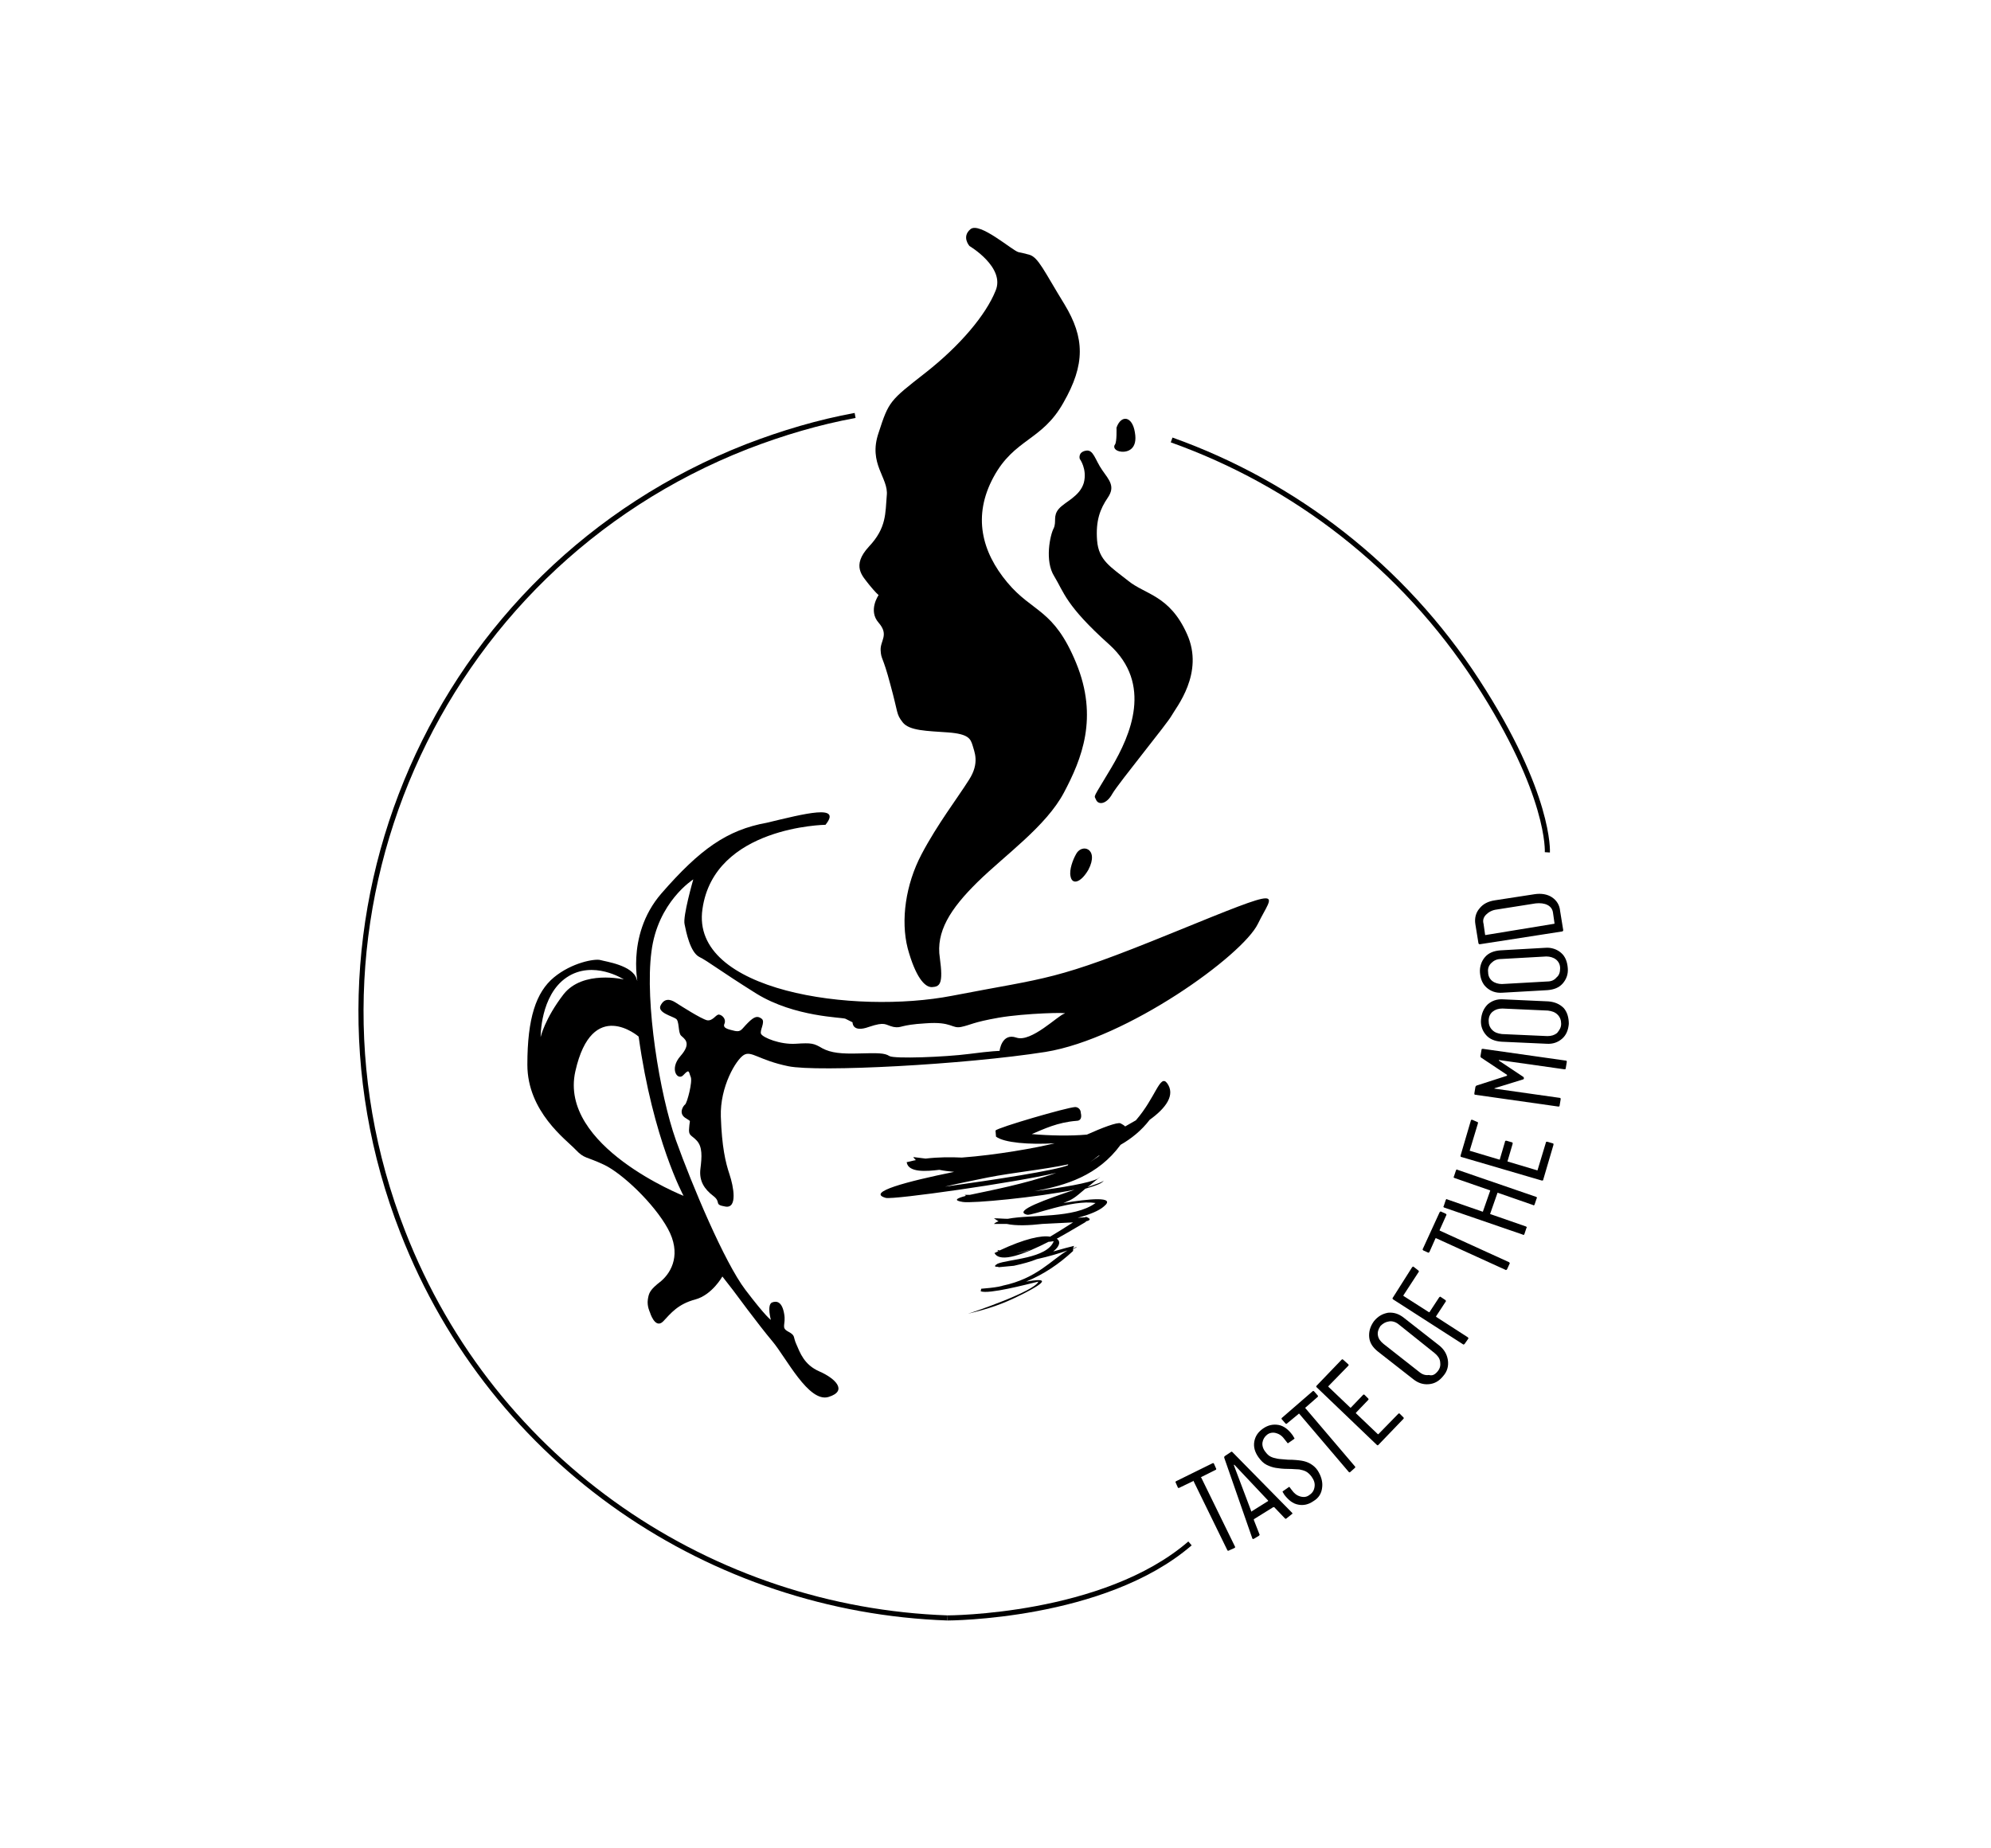 <?xml version="1.0" encoding="utf-8"?>
<!-- Generator: Adobe Illustrator 24.0.1, SVG Export Plug-In . SVG Version: 6.00 Build 0)  -->
<svg version="1.1" id="Layer_1" xmlns="http://www.w3.org/2000/svg" xmlns:xlink="http://www.w3.org/1999/xlink" x="0px" y="0px"
	 viewBox="0 0 390 362" style="enable-background:new 0 0 390 362;" xml:space="preserve">
<style type="text/css">
	.st0{fill-rule:evenodd;clip-rule:evenodd;}
	.st1{fill:none;stroke:#000000;stroke-width:1;stroke-miterlimit:2.613;}
</style>
<path class="st0" d="M189.9,48.2c0,0,7.1,4.2,5.1,8.8c-1.9,4.7-6.9,10.7-13.8,16.1c-6.9,5.4-7.1,5.5-9.1,11.7
	c-2.1,6.1,2,8.8,1.6,12.3c-0.3,3.4,0,6.3-3.5,10c-3.5,3.8-1.2,5.8,0,7.4c1.2,1.5,1.9,2.1,1.9,2.1s-2.1,3,0,5.4s0.3,3.5,0.4,5.4
	c0.1,1.9,0.4,1,1.9,6.7c1.6,5.8,1.1,5.7,2.4,7.4c1.3,1.7,4.8,1.7,8.9,2c4.1,0.3,4.4,1.3,4.8,2.5c0.3,1.2,1.5,3.4-0.7,6.8
	c-2.2,3.5-6.2,8.7-9.3,14.6c-3.1,5.9-4.1,12.9-2.7,18.4c1.5,5.5,3.3,7.7,4.8,7.6c1.5-0.1,2.2-0.6,1.5-5.7c-0.8-5.1,2-9.6,7.4-14.9
	c5.4-5.3,13.4-10.9,16.9-17.5s6.8-14.7,2.4-25.4c-4.4-10.7-8.5-9.8-13.5-15.8s-6.8-13-2.7-20.6s9.5-7.1,13.7-14.6
	c4.3-7.5,4.2-12.7,0.2-19.3c-4-6.5-5.1-9.2-6.9-9.7c-1.9-0.5-0.8-0.2-2.1-0.5c-1.2-0.3-7.6-6-9.4-4.5S189.9,48.2,189.9,48.2"/>
<path class="st0" d="M211.5,89.9c0,0,1.5,2,0.8,4.7c-0.8,2.7-3.7,3.7-4.9,5.1s-0.4,2.5-1,3.8c-0.7,1.3-1.8,6.4,0.1,9.4
	c1.9,3.1,2.2,5.7,10.8,13.4c8.5,7.7,4.2,17.7,0.4,24.1c-3.8,6.4-3.4,5.3-3,6.3s2,1,3.2-1.2c1.3-2.2,10.8-13.8,11.6-15.3
	s6.5-8.3,3-16c-3.4-7.6-8.2-7.7-11.5-10.4c-3.4-2.7-5.8-4-6.1-7.9s0.6-6.2,2.1-8.4c1.5-2.2,0.3-3.4-1.1-5.4c-1.4-2-1.7-4.1-3.2-3.8
	C211.1,88.6,211.5,89.9,211.5,89.9"/>
<path class="st0" d="M229.6,182.8c-23.3,9.5-24,8.6-43.1,12.3c-19.1,3.7-51.3-0.8-48.9-17c2.3-16.2,24.1-16.5,24.1-16.5
	c3.3-4.1-4-2.2-11.5-0.4c-7.8,1.4-13.1,5.2-20.6,13.8c-7.5,8.6-4.1,19.4-4.9,16.8c-0.8-2.7-6.1-3.4-7.1-3.7
	c-1.1-0.3-5.6,0.5-9.1,3.4c-3.5,2.9-5.2,8-5.2,17.1c0,9.2,7.6,14.7,9.4,16.6c1.8,1.9,2,1.3,5.6,3s9.8,7.6,12.5,12.5
	c2.7,4.9,0.8,8.5-1.3,10.3c-2.2,1.7-2.4,2.3-2.6,3.6c-0.2,1.3,0.4,2.5,0.4,2.5s1,3.4,2.6,1.8c1.5-1.6,2.9-3.4,6.3-4.3
	c3.3-0.9,5.3-4.5,5.3-4.5l2.1,2.7c0,0,5,6.8,7.7,10s7.1,12.1,11,10.9c3.9-1.2,1.2-3.7-1.8-5s-3.8-3.7-4.5-5.3
	c-0.7-1.5-0.1-1.7-1.6-2.5s-0.4-1.3-0.8-3.5c-0.4-2.3-1.4-2.6-2.4-2.2c-1,0.5-0.2,3.4-0.2,3.4s-0.9-0.5-5-5.9
	c-4.1-5.4-10.4-20.4-13.6-29.3c-3.2-9-6.1-27-4.8-36.9c1.2-9.8,8.2-14.2,8.2-14.2s-2.1,7.3-1.7,8.8c0.3,1.5,1.1,5.5,2.9,6.4
	c1.8,0.9,3.7,2.5,11.2,7.2c7.5,4.6,16.8,4.6,17.4,4.9c0.6,0.3,1.4,0.7,1.4,0.7s-0.1,2.1,3.2,0.9c3.3-1.1,3.1-0.4,4.8,0
	c1.7,0.3,1.1-0.4,6.3-0.7c5.2-0.4,5.1,1.1,7,0.7c1.9-0.4,2.2-0.9,7.3-1.8c5.2-0.9,14.1-1.1,12.9-0.8c-1.2,0.3-6.5,5.7-9.4,4.7
	c-2.9-1-3.3,2.6-3.3,2.6s-1.4,0-6,0.6c-4.6,0.6-14.7,1-15.6,0.4c-0.9-0.6-2.3-0.6-5.9-0.5c-3.5,0.1-5.5-0.1-7.2-1
	c-1.7-1-2.1-1.1-5.2-0.9c-3.1,0.2-6.4-1.2-6.8-1.9c-0.4-0.6,0.9-2.4,0.1-3c-0.8-0.6-1.4-0.5-2.7,0.8c-1.3,1.3-1.3,1.8-2.5,1.6
	c-1.2-0.3-2.5-0.5-2.1-1.4c0.4-0.9-0.4-1.7-1-1.8c-0.6-0.2-1.2,1.3-2.4,1.1c-1.2-0.3-5.1-2.8-6.2-3.5c-1.1-0.7-2.2-0.8-2.9,0.6
	c-0.7,1.4,2.3,2.1,3,2.6c0.7,0.4,0.4,2.7,1,3.3c0.6,0.6,2.2,1.4-0.1,4s-0.5,5,0.6,3.7c1.2-1.3,1-0.5,1.4,0.4
	c0.4,0.9-0.7,5.1-1.1,5.4c-0.4,0.3-1.3,1.7,0,2.6c1.3,0.9,0.9,0.2,0.8,1.9c-0.2,1.7,0.4,1.4,1.5,2.6c1.1,1.2,1,3.1,0.7,5.5
	c-0.3,2.4,0.8,4,2.5,5.3c1.7,1.3,0,1.7,2.4,2.1c2.4,0.4,1.6-3.9,0.8-6.3c-0.8-2.4-1.5-5.4-1.7-11.3c-0.2-5.9,3-11.2,4.5-12.1
	c1.5-0.9,2.9,1,8.7,2.2c5.8,1.2,34.5-0.3,50.4-2.8c16-2.6,38.6-18.9,41.6-25.1S252.9,173.3,229.6,182.8z M110.4,194.8
	c-3.7,4.8-4.5,8.4-4.5,8.4s-0.1-8.2,5.1-11.7s11.2,0.4,11.2,0.4S114.2,190,110.4,194.8z M133.9,234.3c0,0-24.5-9.7-21.2-24.4
	c3.3-14.7,12.4-6.8,12.4-6.8C127.9,223.3,133.9,234.3,133.9,234.3z"/>
<path class="st1" d="M229.5,86.2c24.1,8.6,45.3,24.9,59.8,47.2s13.8,33.6,13.8,33.6 M185.6,317c-46-1.6-88.9-29.9-106.7-75.6
	c-23.9-61.1,6.3-130,67.4-153.9c7-2.7,14.1-4.8,21.2-6.1"/>
<path class="st0" d="M202,244.8c-1,0.3-2.1,0.6-3,0.8C200,245.4,201,245.2,202,244.8 M195.8,248.8L195.8,248.8L195.8,248.8
	L195.8,248.8L195.8,248.8z M215,231.4L215,231.4L215,231.4L215,231.4L215,231.4z M215,231.2v0.1C215,231.3,215,231.3,215,231.2
	L215,231.2z M209.4,228.1c-5.2,1.1-10.8,1.6-15.9,2.6c-2.8,0.6-5.6,1.1-8.4,1.8c9.4-1.3,21.8-3.2,24.1-4.2
	C209.2,228.2,209.2,228.1,209.4,228.1z M215.5,226.3c-0.1,0.1-0.3,0.1-0.4,0.2c-0.5,0.4-1,0.8-1.6,1.2
	C214.2,227.2,214.9,226.8,215.5,226.3z M210.9,219.6c-3.8,0.3-6.4,1.6-8.8,2.6c3.4,0.3,7.5,0.4,10.8,0.1c2.9-1.3,6-2.5,6.6-2.2
	c0.4,0.2,0.7,0.4,0.9,0.6c0.7-0.4,1.4-0.8,2.1-1.2c3.9-4.5,4.7-9.1,6.1-7.3c1.7,2.3-0.2,4.9-3.4,7.2c-1.6,2.1-3.6,3.7-5.7,4.9
	c-4.4,6-10.7,8-17,9.1c5.5-0.7,10.9-1.6,12.6-2.5c0.1-0.1,0.2-0.2,0.4-0.3L215,231v-0.1c0,0,0,0,0,0.1c-0.8,0.6-1.4,1.2-2,1.6
	c1.7-0.6,3-1,3.2-1.3c-0.2,0.5-1.5,1-3.6,1.6c-2.2,1.9-2.5,2.1-4.3,2.8c4.9-0.8,10.5-1.4,7.9,0.7c-0.9,0.8-2.8,1.6-5.1,2.2l1.5-0.1
	l0,0l0.1-0.1c1.1,0.4,0.9,0.7,0,0.9v0.1c-0.4,0.2-2.8,1.7-5.7,3.3c0.8,0.5,0.6,1.5-0.7,2.5c1.7-0.5,3.3-0.9,4.1-1.1
	c-0.2,0.4-0.2,0.4-0.2,0.5c0.2-0.1,0.5-0.2,0.7-0.3c0,0.1-0.2,0.2-0.7,0.4c0,0.1,0,0.2,0,0.4c-2.8,2.6-5.8,4.6-9.2,6
	c3.4-0.6,5.2-0.5-1,2.6c-3.8,1.9-6.3,2.7-10.4,3.7c1-0.3,13.1-4.4,13.8-6.3c-2.5,0.6-9.7,2.5-11.3,1.9l0.1-0.5
	c1.2-0.1,2.3-0.2,3.4-0.4c0.3-0.1,0.6-0.1,0.8-0.2c6.7-1.4,9.6-5.1,12.7-6.9c-1.4,0.5-3.7,1.2-6,1.7c-1.2,0.5-2.7,0.9-4.5,1.3
	l-3.2,0.3c0.1,0,0.1,0,0.2-0.1c-0.4,0-0.6,0-0.7-0.1c0-0.2,0.2-0.3,0.5-0.5c0,0,0,0-0.1,0h0.1c2.1-0.9,9.7-1,11-4.4
	c-0.3,0-0.6,0.1-1,0.1c-4.5,2.3-9.5,4.3-10.6,2.2c0.3-0.1,0.6-0.3,0.8-0.4c-0.1,0-0.2-0.1-0.2-0.2c0.1,0,0.3,0.1,0.4,0.1
	c4.9-2.3,8.2-3,9.9-2.7c1.5-0.9,3.1-1.9,4.5-2.8c-1.7,0.1-3.8,0.2-6,0.3c-2.6,0.3-5.2,0.4-7,0c-1.5,0-2.5,0-2.5,0
	c0.2-0.2,0.5-0.4,0.9-0.5c-0.3-0.2-0.6-0.4-0.9-0.6c1,0,1.9,0.1,2.7,0.1c4.7-0.9,13,0,17.2-3.1c-4.7-0.7-12.3,2.5-13.4,2.3
	c-3-0.7,4-3.1,9.3-4.9c-7.4,1.5-20,2.7-21.9,2.4s-1.3-0.7,0.6-1.2c-0.1-0.1-0.2-0.2-0.3-0.2c0.3,0,0.7,0,1.1,0
	c3.7-0.8,10.7-2.1,16.9-4.3c-8,1.9-31.9,5.3-33.4,4.9c-3.9-1.1,4.1-3.2,13.4-5.1c-1-0.1-2-0.2-2.9-0.4c-2.5,0.3-6.1,0.6-6.4-1.5
	c0.6-0.1,1.2-0.3,1.8-0.4c-0.2-0.2-0.4-0.4-0.5-0.6c0.7,0.1,1.5,0.2,2.4,0.3c2.6-0.3,4.9-0.3,7.1-0.2c6.8-0.5,14.6-1.9,18.2-2.8
	c-5,0.3-9.9-0.1-11.5-1.3l-0.1-1.2c0.5-0.6,13.9-4.5,15.6-4.6c0.6,0,1.1,0.5,1.1,1.1C212,219.2,211.5,219.6,210.9,219.6z"/>
<path class="st0" d="M218.7,83.8c0,0,0.1,2.8-0.3,3.3c-0.4,0.5,0,1.3,1.3,1.4c1.2,0.1,3.2-0.5,2.6-3.8
	C221.8,81.5,219.6,81.2,218.7,83.8"/>
<path class="st0" d="M210.7,167.5c-0.5,0.9-1.3,2.9-1,4.2c0.3,1.7,2,1.3,3.5-1.3C215.4,166.2,211.8,165.1,210.7,167.5"/>
<path d="M304.4,181c0.1,0,0.1,0,0.1-0.1l-0.3-2.1c-0.1-0.7-0.5-1.2-1.1-1.5s-1.4-0.4-2.3-0.3l-7.6,1.2c-0.9,0.1-1.6,0.5-2.1,1
	s-0.7,1.1-0.5,1.8l0.3,2.1c0,0.1,0,0.1,0.1,0.1L304.4,181z M306.2,182.2c0,0.2,0,0.2-0.2,0.3l-16.1,2.5c-0.2,0-0.2,0-0.3-0.2
	l-0.6-3.7c-0.2-1.2,0.1-2.3,0.8-3.1c0.7-0.9,1.7-1.4,3-1.6l7.8-1.2c1.3-0.2,2.5,0,3.4,0.6s1.5,1.5,1.6,2.7L306.2,182.2z
	 M305.6,189.7c0-0.7-0.3-1.3-0.8-1.7s-1.2-0.6-1.9-0.6l-8.9,0.5c-0.8,0-1.4,0.3-1.9,0.8s-0.7,1.1-0.6,1.8c0,0.7,0.3,1.3,0.8,1.7
	s1.2,0.6,1.9,0.6l8.9-0.5c0.8,0,1.4-0.3,1.8-0.8C305.4,191.1,305.6,190.5,305.6,189.7z M307.1,189.7c0.1,1.2-0.3,2.2-1,3
	s-1.7,1.2-3,1.3l-8.8,0.5c-1.3,0.1-2.3-0.3-3.1-1c-0.8-0.7-1.2-1.7-1.3-2.9c-0.1-1.2,0.3-2.3,1-3.1s1.7-1.2,3-1.3l8.8-0.5
	c1.2-0.1,2.3,0.3,3.1,1C306.6,187.4,307,188.4,307.1,189.7z M305.8,200.6c0-0.7-0.2-1.3-0.7-1.8s-1.1-0.7-1.9-0.8l-8.9-0.4
	c-0.8,0-1.4,0.2-1.9,0.6c-0.5,0.4-0.8,1-0.8,1.8c0,0.7,0.2,1.3,0.7,1.8s1.1,0.7,1.9,0.8l8.9,0.4c0.8,0,1.4-0.2,1.9-0.6
	C305.5,201.8,305.8,201.3,305.8,200.6z M307.3,200.6c-0.1,1.2-0.5,2.2-1.3,2.9s-1.8,1.1-3.1,1l-8.8-0.4c-1.3-0.1-2.3-0.5-3-1.3
	s-1.1-1.8-1-3s0.5-2.2,1.3-3c0.8-0.7,1.8-1.1,3.1-1l8.8,0.4c1.2,0.1,2.2,0.5,3,1.3C307,198.3,307.3,199.4,307.3,200.6z M290.1,207.2
	c-0.1-0.1-0.1-0.2-0.1-0.3l0.2-1.2c0-0.2,0.1-0.2,0.3-0.2l16.2,2.3c0.2,0,0.2,0.1,0.2,0.3l-0.2,1.2c0,0.2-0.1,0.2-0.3,0.2l-12.7-1.8
	h-0.1v0.1l4.8,3.2c0.1,0.1,0.1,0.2,0.1,0.3s-0.1,0.2-0.2,0.2l-5.5,1.7l-0.1,0.1c0,0,0,0,0.1,0l12.7,1.8c0.2,0,0.2,0.1,0.2,0.3
	l-0.2,1.2c0,0.2-0.1,0.2-0.3,0.2l-16.2-2.3c-0.2,0-0.2-0.1-0.2-0.3l0.2-1.2c0-0.1,0.1-0.2,0.2-0.3l5.9-1.9c0,0,0.1,0,0.1-0.1v-0.1
	L290.1,207.2z M289.3,219.8c0.2,0,0.2,0.1,0.2,0.3l-1.6,5.3c0,0.1,0,0.1,0.1,0.1l5.7,1.7c0.1,0,0.1,0,0.1-0.1l1-3.4
	c0-0.2,0.1-0.2,0.3-0.2l1,0.3c0.2,0,0.2,0.1,0.2,0.3l-1,3.4c0,0.1,0,0.1,0.1,0.1l5.7,1.7c0.1,0,0.1,0,0.1-0.1l1.6-5.3
	c0-0.2,0.1-0.2,0.3-0.2l1,0.3c0.2,0,0.2,0.1,0.2,0.3l-2,6.8c0,0.2-0.1,0.2-0.3,0.2l-15.7-4.6c-0.2,0-0.2-0.1-0.2-0.3l2-6.8
	c0-0.2,0.1-0.2,0.3-0.2L289.3,219.8z M284.9,230.8c-0.2-0.1-0.2-0.2-0.1-0.3l0.4-1.2c0.1-0.2,0.2-0.2,0.3-0.1l15.4,5.3
	c0.2,0.1,0.2,0.2,0.1,0.3l-0.4,1.2c-0.1,0.2-0.2,0.2-0.3,0.1l-6.9-2.4c-0.1,0-0.1,0-0.1,0.1l-1.4,4c0,0.1,0,0.1,0.1,0.1l6.9,2.4
	c0.2,0.1,0.2,0.2,0.1,0.3l-0.4,1.2c-0.1,0.2-0.2,0.2-0.3,0.1l-15.4-5.3c-0.2-0.1-0.2-0.2-0.1-0.3l0.4-1.2c0.1-0.2,0.2-0.2,0.3-0.1
	l6.9,2.4c0.1,0,0.1,0,0.1-0.1l1.4-4c0-0.1,0-0.1-0.1-0.1L284.9,230.8z M282,237.5c0.1-0.1,0.2-0.2,0.3-0.1l0.9,0.4
	c0.1,0.1,0.2,0.2,0.1,0.3L282,241c0,0.1,0,0.1,0,0.1l13.6,6.2c0.1,0.1,0.2,0.2,0.1,0.3l-0.5,1.1c-0.1,0.1-0.2,0.2-0.3,0.1l-13.6-6.2
	c-0.1,0-0.1,0-0.1,0l-1.2,2.7c-0.1,0.1-0.2,0.2-0.3,0.1l-0.9-0.4c-0.1-0.1-0.2-0.2-0.1-0.3L282,237.5z M277.8,248.9
	c0.1,0.1,0.2,0.2,0.1,0.3l-3,4.6c0,0.1,0,0.1,0,0.1l5,3.2c0.1,0,0.1,0,0.1,0l1.9-2.9c0.1-0.1,0.2-0.2,0.3-0.1l0.9,0.6
	c0.1,0.1,0.2,0.2,0.1,0.3l-1.9,2.9c0,0.1,0,0.1,0,0.1l6.2,4c0.1,0.1,0.2,0.2,0.1,0.3l-0.7,1c-0.1,0.1-0.2,0.2-0.3,0.1l-13.7-8.8
	c-0.1-0.1-0.2-0.2-0.1-0.3l3.8-6c0.1-0.1,0.2-0.2,0.3-0.1L277.8,248.9z M281.6,268.7c0.5-0.6,0.6-1.2,0.5-1.9
	c-0.1-0.7-0.5-1.2-1.1-1.7l-7-5.6c-0.6-0.5-1.3-0.7-1.9-0.6c-0.7,0.1-1.2,0.4-1.7,0.9c-0.4,0.6-0.6,1.2-0.5,1.8
	c0.1,0.7,0.5,1.2,1.1,1.7l7,5.5c0.6,0.5,1.2,0.7,1.9,0.6C280.6,269.6,281.1,269.3,281.6,268.7z M282.7,269.6c-0.8,1-1.7,1.5-2.8,1.6
	c-1.1,0.1-2.1-0.2-3.1-1l-6.9-5.4c-1-0.8-1.6-1.7-1.7-2.8c-0.1-1.1,0.2-2.1,0.9-3.1c0.8-1,1.7-1.5,2.8-1.7c1.1-0.1,2.1,0.2,3.1,1
	l6.9,5.4c1,0.8,1.5,1.7,1.7,2.8C283.8,267.6,283.5,268.7,282.7,269.6z M264.1,267.3c0.1,0.1,0.1,0.2,0,0.3l-3.9,4v0.1l4.3,4.1h0.1
	l2.4-2.5c0.1-0.1,0.2-0.1,0.3,0l0.7,0.7c0.1,0.1,0.1,0.2,0,0.3l-2.4,2.5v0.1l4.3,4.1h0.1l3.9-4c0.1-0.1,0.2-0.1,0.3,0l0.7,0.7
	c0.1,0.1,0.1,0.2,0,0.3l-4.9,5.1c-0.1,0.1-0.2,0.1-0.3,0l-11.8-11.3c-0.1-0.1-0.1-0.2,0-0.3l4.9-5.1c0.1-0.1,0.2-0.1,0.3,0
	L264.1,267.3z M257.1,272.6c0.1-0.1,0.2-0.1,0.3,0l0.7,0.8c0.1,0.1,0.1,0.2,0,0.3l-2.4,2.1c0,0-0.1,0.1,0,0.1l9.7,11.4
	c0.1,0.1,0.1,0.2,0,0.3l-0.9,0.8c-0.1,0.1-0.2,0.1-0.3,0l-9.7-11.4c0,0-0.1-0.1-0.1,0l-2.3,1.9c-0.1,0.1-0.2,0.1-0.3,0l-0.7-0.8
	c-0.1-0.1-0.1-0.2,0-0.3L257.1,272.6z M257.3,294.1c-1,0.7-2,0.9-3,0.7c-1.1-0.2-1.9-0.9-2.7-1.9l-0.3-0.5c-0.1-0.1-0.1-0.2,0.1-0.3
	l1-0.7c0.1-0.1,0.2-0.1,0.3,0.1l0.3,0.4c0.5,0.7,1,1.1,1.7,1.3c0.7,0.2,1.3,0.1,1.8-0.3c0.6-0.4,0.9-0.9,1-1.6s-0.1-1.3-0.6-2
	c-0.3-0.4-0.7-0.8-1.1-1s-0.8-0.3-1.3-0.4c-0.5,0-1.2-0.1-2.2-0.1s-1.8-0.1-2.4-0.2c-0.6-0.1-1.2-0.3-1.8-0.6
	c-0.6-0.3-1.1-0.8-1.6-1.5c-0.7-1-1-2-0.8-3.1c0.2-1,0.7-1.8,1.7-2.5s2-0.9,3.1-0.7c1,0.2,1.9,0.9,2.7,2l0.3,0.5
	c0.1,0.1,0.1,0.2-0.1,0.3l-1,0.7c-0.1,0.1-0.2,0.1-0.3-0.1l-0.4-0.5c-0.5-0.7-1-1.1-1.7-1.3c-0.6-0.2-1.3-0.1-1.8,0.3
	s-0.8,0.9-0.9,1.5c-0.1,0.6,0.1,1.3,0.6,1.9c0.3,0.4,0.6,0.7,1,0.9c0.4,0.2,0.8,0.3,1.3,0.4s1.2,0.1,2.1,0.2c1.2,0,2.1,0.1,2.7,0.2
	c0.6,0.1,1.2,0.3,1.7,0.6c0.5,0.3,1,0.7,1.4,1.3c0.7,1.1,1,2.2,0.9,3.2C258.9,292.6,258.3,293.5,257.3,294.1z M245.1,296.1
	c0,0.1,0.1,0.1,0.1,0l3.2-2V294l-6.6-7h-0.1c0,0,0,0,0,0.1L245.1,296.1z M252,297.5c-0.1,0.1-0.2,0.1-0.3,0l-2.1-2.2c0,0,0,0-0.1,0
	h-0.1l-3.7,2.3c0,0,0,0-0.1,0.1v0.1l1.1,2.8c0.1,0.1,0,0.2-0.1,0.3l-1,0.6c-0.1,0-0.1,0.1-0.2,0c-0.1,0-0.1-0.1-0.1-0.1l-5.5-15.8
	c0-0.1,0-0.2,0.1-0.3l1.2-0.8c0.1-0.1,0.2-0.1,0.3,0l11.7,11.9l0,0c0.1,0.1,0.1,0.2-0.1,0.3L252,297.5z M237.5,286.7
	c0.1-0.1,0.3,0,0.3,0.1l0.4,0.9c0.1,0.1,0,0.3-0.1,0.3l-2.8,1.4c-0.1,0-0.1,0.1,0,0.1l6.6,13.5c0.1,0.1,0,0.3-0.1,0.3l-1.1,0.5
	c-0.1,0.1-0.3,0-0.3-0.1l-6.6-13.5c0-0.1-0.1-0.1-0.1,0l-2.7,1.3c-0.1,0.1-0.3,0-0.3-0.1l-0.4-0.9c-0.1-0.1,0-0.3,0.1-0.3
	L237.5,286.7z"/>
<path class="st1" d="M185.6,317c0,0,30.6,0,47.5-14.6"/>
</svg>
